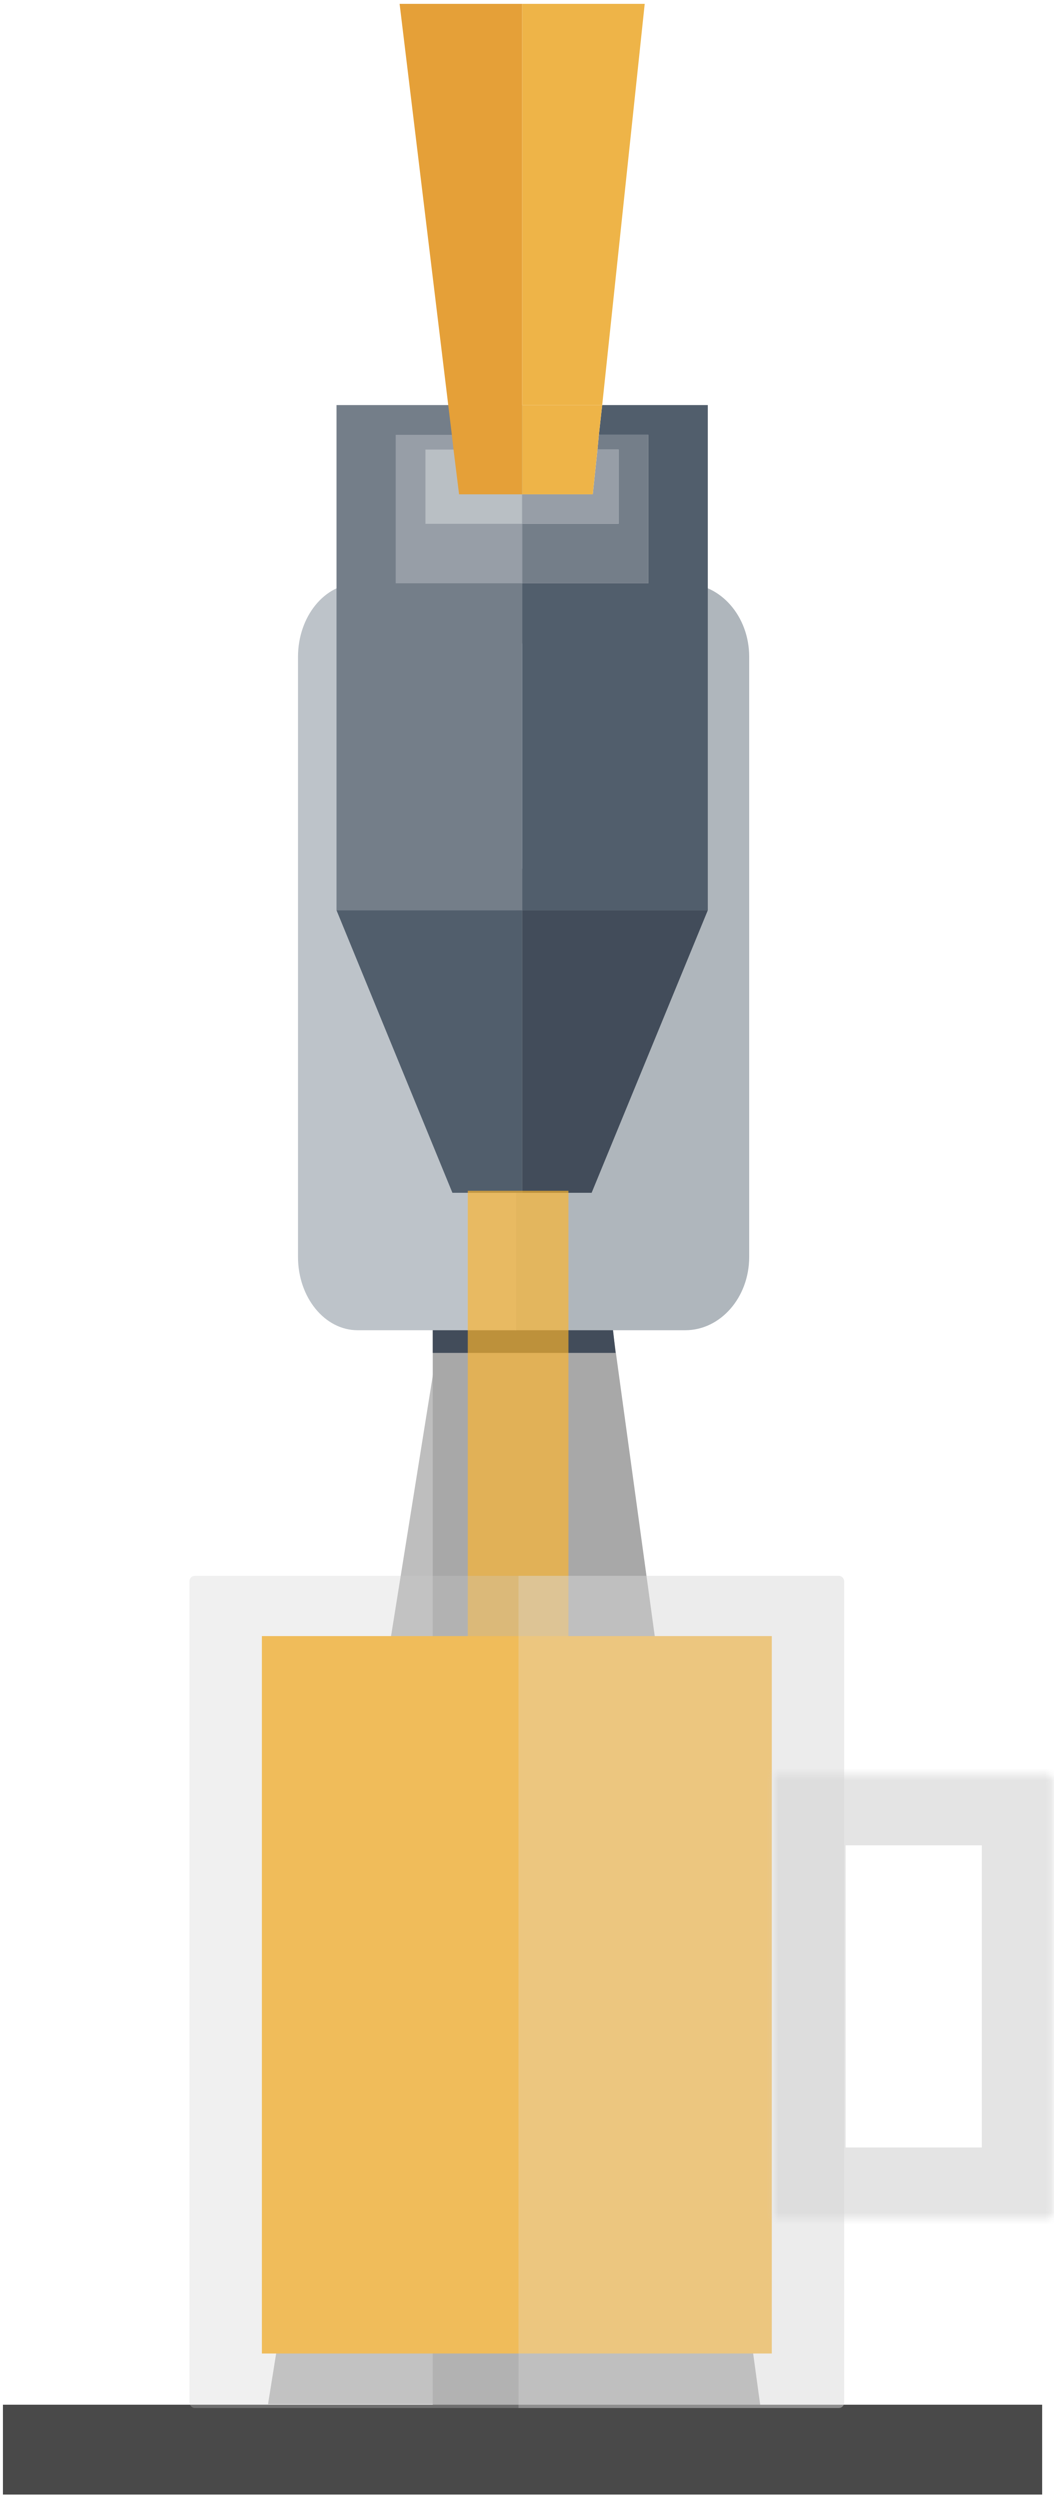 <svg width="178" height="422" viewBox="0 0 178 422" fill="none" xmlns="http://www.w3.org/2000/svg">
  <g id="Group 226">
    <g id="stand">
      <path id="Vector" d="M100.658 221.464V405.832H45.274L45.34 405.36L74.81 221.464H100.658Z" fill="#BEBEBE" />
      <path id="Vector_2" d="M128.38 405.918H73.083V222.022H103.142L128.38 405.918Z" fill="#A8A8A8" />
      <path id="Vector_3" d="M103.056 220.325H85.772V209.019H74.604L73.083 220.325V228.373H85.772H103.959L103.056 220.325Z" fill="#424C5A" />
    </g>
    <g id="base">
      <path id="Vector_4" d="M87.047 98.514H115.736C121.698 98.514 126.537 104.054 126.524 110.882V212.176C126.524 219.004 121.686 224.545 115.723 224.545H103.798H87.034V220.379V214.549L87.047 152.69V146.672C96.105 146.672 103.457 138.137 103.457 127.62C103.457 117.103 96.117 108.568 87.047 108.568V98.514Z" fill="#AFB6BC" />
      <path id="Vector_5" d="M71.847 127.623C71.847 117.105 78.703 108.569 87.149 108.569V98.514H60.398C54.838 98.514 50.326 104.055 50.326 110.884V212.175C50.326 219.004 54.838 224.545 60.398 224.545H87.16V146.678C78.703 146.678 71.847 138.142 71.847 127.623Z" fill="#BDC3C9" />
    </g>
    <g id="tap">
      <path id="Vector_6" d="M88.183 68.377H56.831V153.656H88.183V68.377Z" fill="#747E89" />
      <path id="Vector_7" d="M88.183 153.657V201.342H76.403L56.831 153.657H88.183Z" fill="#515E6C" />
      <path id="Vector_8" d="M88.135 73.399H66.827V98.462H88.135V73.399Z" fill="#979EA7" />
      <path id="Vector_9" d="M88.135 75.887H71.849V88.419H88.135V75.887Z" fill="#B9BFC4" />
      <path id="Vector_10" d="M88.183 0.651V83.443H77.529L76.591 75.886L76.309 73.399L75.699 68.377L67.485 0.651H88.183Z" fill="#E5A038" />
      <path id="Vector_11" d="M108.88 0.651L101.7 68.377H88.183V0.651H108.88Z" fill="#EEB448" />
      <path id="Vector_12" d="M119.534 68.377V153.656H88.183V98.462H109.491V73.399H101.136L101.7 68.377H119.534Z" fill="#515E6C" />
      <path id="Vector_13" d="M109.491 73.399V98.462H88.183V88.418H104.469V75.887H100.902L101.136 73.399H109.491Z" fill="#747E89" />
      <path id="Vector_14" d="M104.469 75.887V88.419H88.183V83.444H100.104L100.902 75.887H104.469Z" fill="#979EA7" />
      <path id="Vector_15" d="M88.183 68.377V73.399V75.886V83.443H100.104L100.902 75.886L101.136 73.399L101.7 68.377H88.183Z" fill="#EEB448" />
      <path id="Vector_16" d="M119.534 153.657L99.916 201.342H88.183V153.657H119.534Z" fill="#424C5A" />
    </g>
    <path id="plate" d="M151.809 405.917H88.26H0.495V421.085H88.26H176V405.917H151.809Z" fill="#494949" />
    <rect id="stream" x="79" y="201" width="17" height="196" fill="#FFB62C" fill-opacity="0.65" />
    <g id="beer">
      <rect id="liquid" x="44.227" y="276.173" width="86.114" height="121.1" fill="#FFB62C" />
      <rect id="Rectangle 130" x="32" y="266.001" width="110.559" height="140.476" rx="0.9" fill="#CBCBCB" fill-opacity="0.29" />
      <path id="Rectangle 132" d="M87.562 266H141.664C142.161 266 142.564 266.403 142.564 266.9V405.576C142.564 406.073 142.161 406.476 141.664 406.476H87.562V266Z" fill="#E4E4E4" fill-opacity="0.27" />
      <g id="Rectangle 133">
        <mask id="path-22-inside-1" fill="white">
          <path d="M130.806 299.497H176.906C177.403 299.497 177.806 299.9 177.806 300.397V373.596C177.806 374.094 177.403 374.497 176.906 374.497H130.806V299.497Z" />
        </mask>
        <path d="M130.806 299.497H176.906C177.403 299.497 177.806 299.9 177.806 300.397V373.596C177.806 374.094 177.403 374.497 176.906 374.497H130.806V299.497Z" stroke="#D3D3D3" stroke-opacity="0.62" stroke-width="24" mask="url(#path-22-inside-1)" />
      </g>
    </g>
  </g>
</svg>
